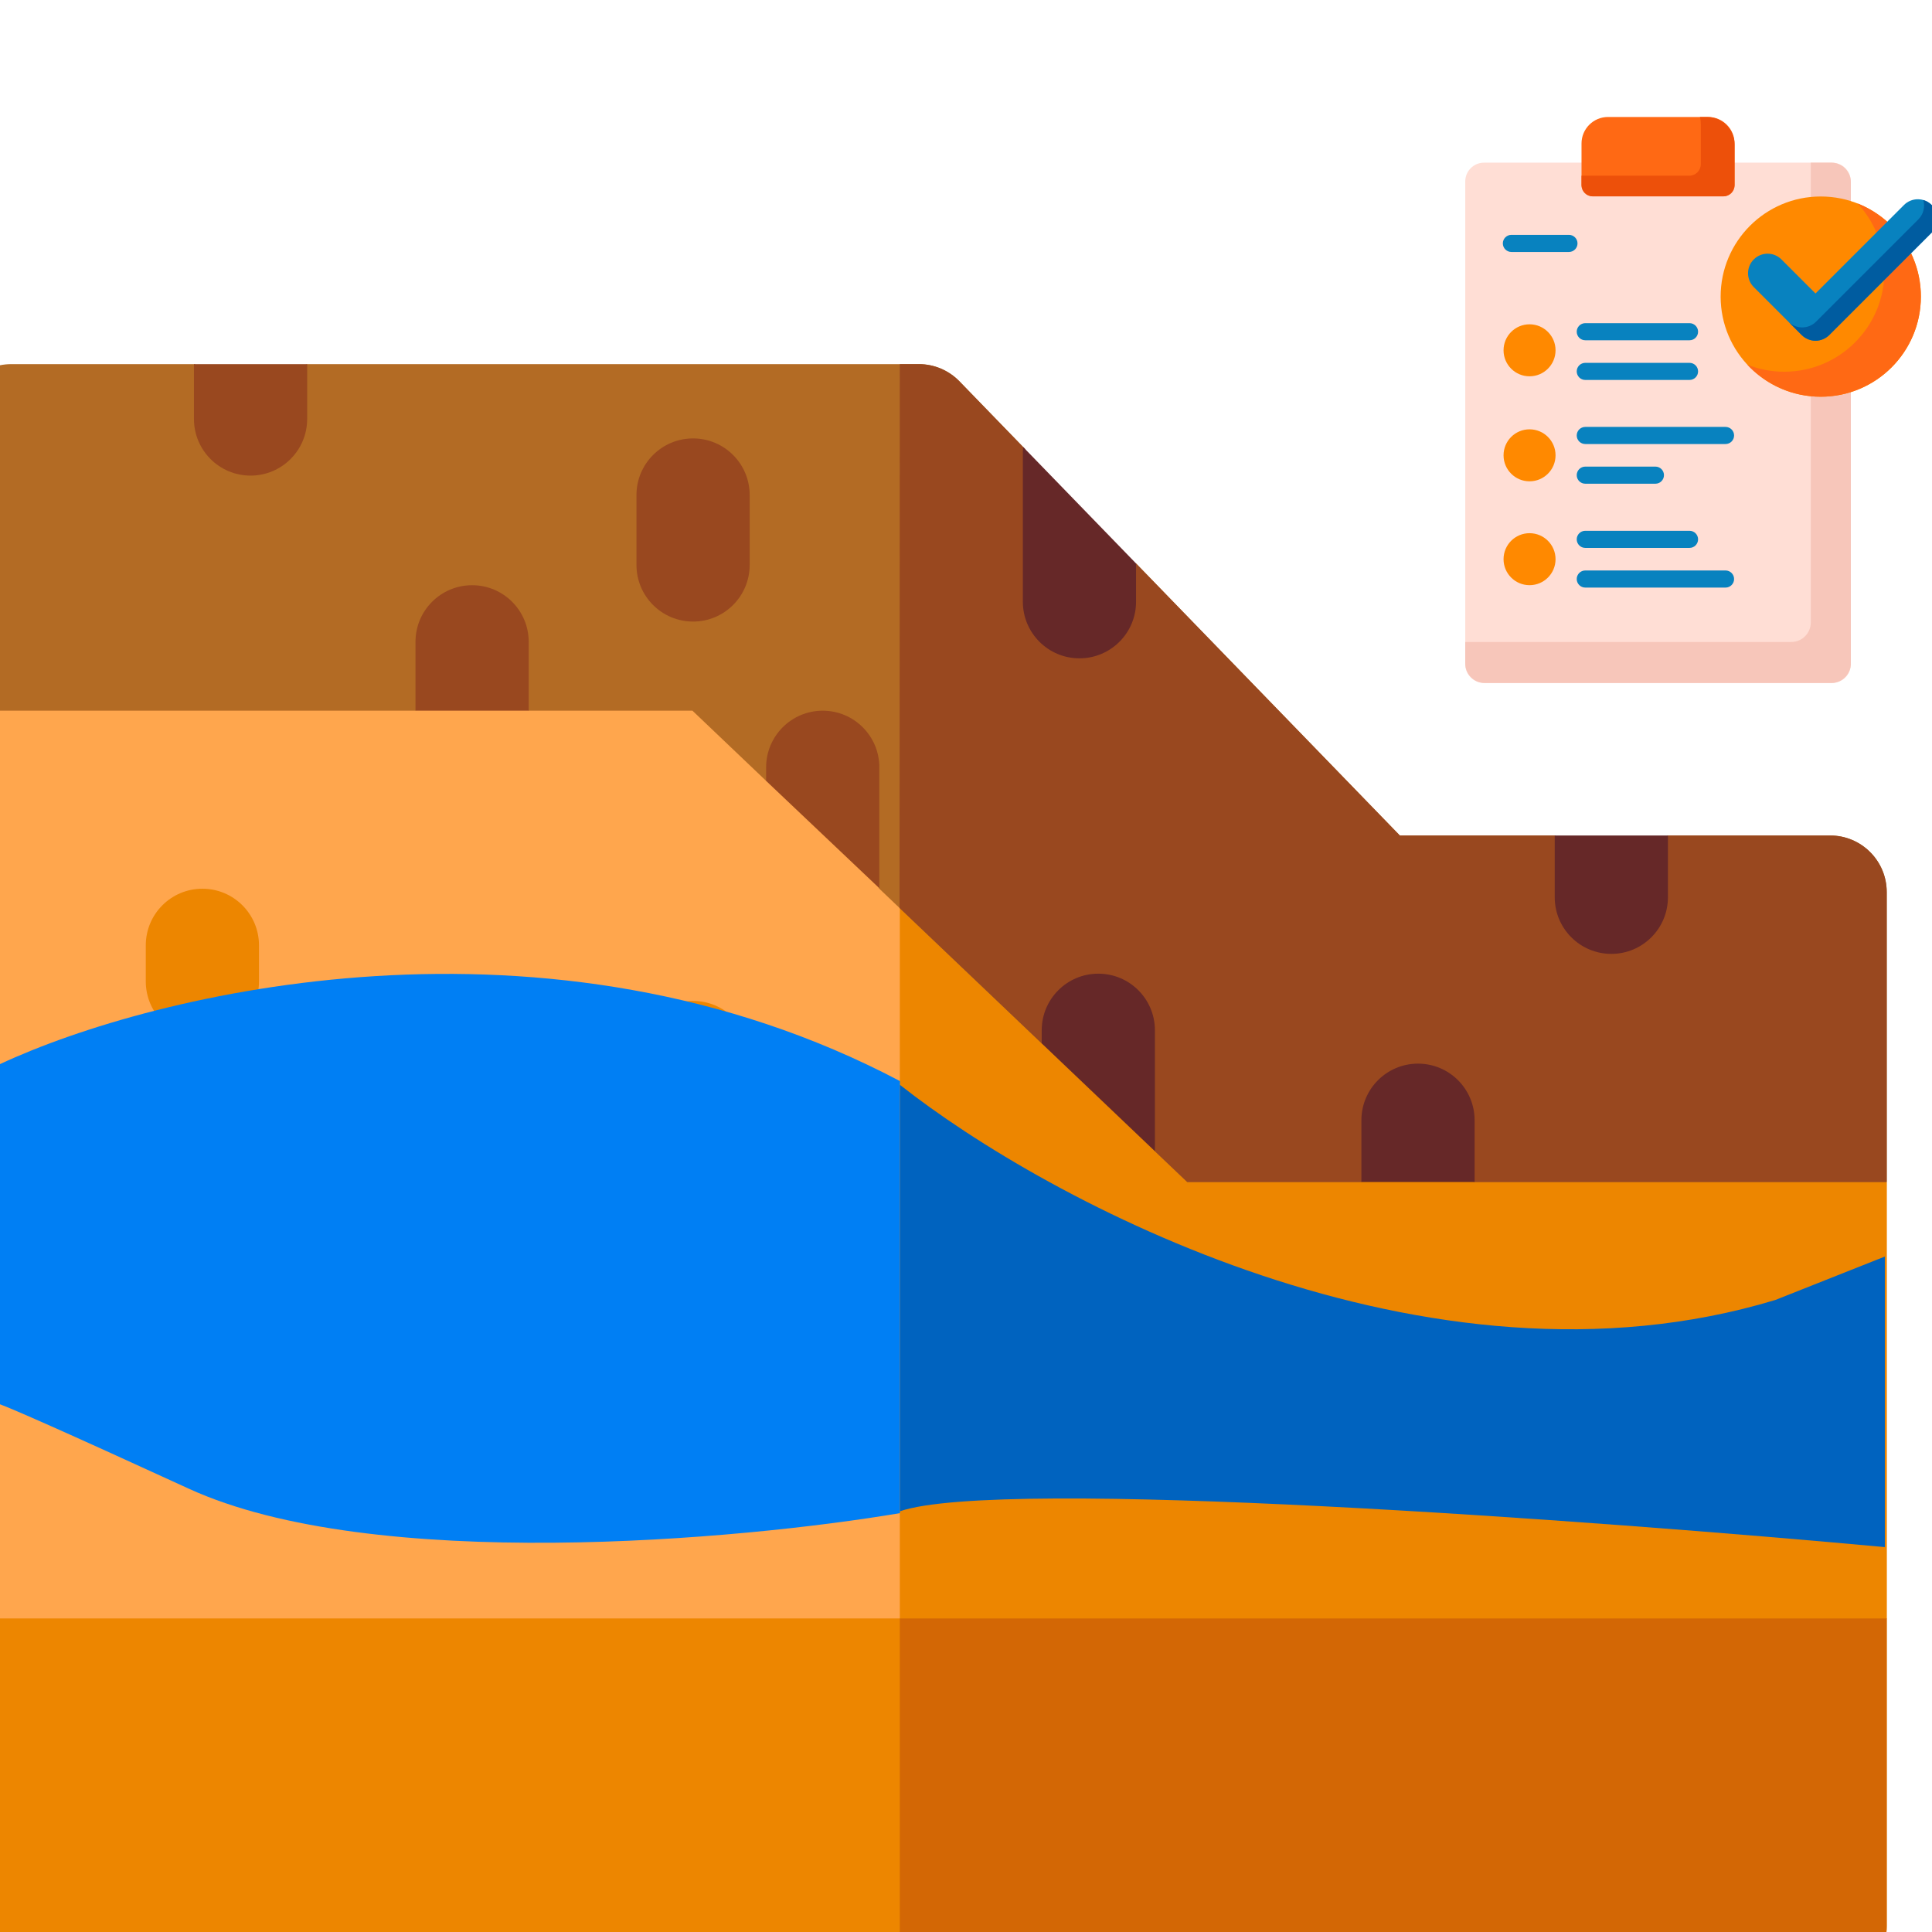 <svg width="512" height="512" viewBox="0 0 512 512" fill="none" xmlns="http://www.w3.org/2000/svg">
<g clip-path="url(#clip0)">
<path d="M314.624 263.246L183.495 168.329L-12 188.329V428.906L3 458.906H485L500 428.906V313.246L314.624 263.246Z" fill="#FFA64D"/>
<path d="M238.458 208.114V458.906H485L500 428.906V313.246L314.624 263.246L238.458 208.114Z" fill="#ED8600"/>
<path d="M53.635 235.521C45.351 235.521 38.635 242.237 38.635 250.521V260.09C38.635 268.374 45.351 275.09 53.635 275.09C61.919 275.09 68.635 268.374 68.635 260.09V250.521C68.635 242.236 61.919 235.521 53.635 235.521Z" fill="#ED8600"/>
<path d="M113.809 327.834C105.525 327.834 98.809 334.55 98.809 342.834V352.404C98.809 360.688 105.525 367.404 113.809 367.404C122.093 367.404 128.809 360.688 128.809 352.404V342.834C128.809 334.55 122.093 327.834 113.809 327.834Z" fill="#ED8600"/>
<path d="M183.671 265.262C175.387 265.262 168.671 271.978 168.671 280.262V289.831C168.671 298.115 175.387 304.831 183.671 304.831C191.955 304.831 198.671 298.115 198.671 289.831V280.262C198.671 271.978 191.955 265.262 183.671 265.262Z" fill="#ED8600"/>
<path d="M254 351.291C245.716 351.291 239 358.007 239 366.291V375.86C239 384.144 245.716 390.86 254 390.86C262.284 390.86 269 384.144 269 375.86V366.291C269 358.007 262.284 351.291 254 351.291Z" fill="#D36705"/>
<path d="M500 428.906H-12V510.502C-12 518.786 -5.284 525.502 3 525.502H485C493.284 525.502 500 518.786 500 510.502V428.906Z" fill="#ED8600"/>
<path d="M238.458 525.502H485C493.284 525.502 500 518.786 500 510.502V428.906H238.458V525.502Z" fill="#D36705"/>
<path d="M314.624 313.246H360.785L375.785 303.246L390.785 313.246H500V236.414C500 228.13 493.284 221.414 485 221.414H442.019L429.201 231.414L412.019 221.414H370.972L301.065 149.321L286.063 154.85L271.664 119.001L254.262 101.055C251.437 98.142 247.552 96.497 243.493 96.497H81.4L68.635 102.497L51.4 96.497H3C-5.284 96.497 -12 103.213 -12 111.497V188.328H110.112L125.112 178.328L140.112 188.328H183.495L203.037 206.944L218.002 201.2L232.967 235.456L238.389 240.621L276.066 276.513L291.065 270.802L306.064 305.091L314.624 313.246Z" fill="#B36B24"/>
<path d="M66.401 126.041C74.685 126.041 81.401 119.325 81.401 111.041V96.498H51.401V111.041C51.401 119.325 58.117 126.041 66.401 126.041Z" fill="#99481F"/>
<path d="M485 221.414H442.019L429.201 231.414L412.019 221.414H370.972L301.065 149.321L286.063 154.85L271.664 119.001L254.262 101.055C251.437 98.142 247.552 96.497 243.493 96.497H238.456L238.386 240.621L276.063 276.513L291.062 270.802L306.061 305.091L314.62 313.245H360.781L375.781 303.245L390.781 313.245H500V236.413C500 228.13 493.284 221.414 485 221.414Z" fill="#99481F"/>
<path d="M125.112 155.087C116.828 155.087 110.112 161.803 110.112 170.087V188.329H140.112V170.087C140.112 161.803 133.396 155.087 125.112 155.087Z" fill="#99481F"/>
<path d="M183.671 116.186C175.387 116.186 168.671 122.902 168.671 131.186V149.721C168.671 158.005 175.387 164.721 183.671 164.721C191.955 164.721 198.671 158.005 198.671 149.721V131.186C198.671 122.901 191.955 116.186 183.671 116.186Z" fill="#99481F"/>
<path d="M427.019 252.788C435.303 252.788 442.019 246.072 442.019 237.788V221.414H412.019V237.788C412.019 246.072 418.735 252.788 427.019 252.788Z" fill="#662828"/>
<path d="M375.786 281.875C367.502 281.875 360.786 288.591 360.786 296.875V313.246H390.786V296.875C390.786 288.591 384.07 281.875 375.786 281.875Z" fill="#662828"/>
<path d="M291.066 258.033C282.782 258.033 276.066 264.749 276.066 273.033V276.514L306.066 305.093V273.033C306.066 264.749 299.35 258.033 291.066 258.033Z" fill="#662828"/>
<path d="M271.066 159.464C271.066 167.748 277.782 174.464 286.066 174.464C294.35 174.464 301.066 167.748 301.066 159.464V149.321L271.124 118.442C271.095 118.821 271.066 119.199 271.066 119.585V159.464Z" fill="#662828"/>
<path d="M233.033 203.342C233.033 195.058 226.317 188.342 218.033 188.342C209.749 188.342 203.033 195.058 203.033 203.342V206.948L233.033 235.392C233.033 235.349 233.033 235.435 233.033 235.392V203.342Z" fill="#99481F"/>
<path d="M-2.89083e-05 282C40.667 263 145.3 237.3 238.5 286.5V401C196 408.167 98.8 416.9 50 394.5C15.979 378.884 3.311 373.377 -2.89083e-05 372.151V372.5C-1.11 371.894 -1.438 371.619 -2.89083e-05 372.151V282Z" fill="#007FF4"/>
<path d="M470.5 344.5C378.1 372.5 277.333 318.167 238.5 287.5V400.5C265.3 391.3 423.667 403 499.5 410V333L470.5 344.5Z" fill="#0063BF"/>
<path d="M485.514 181H393.285C390.534 181 388.305 178.771 388.305 176.02V48.09C388.305 45.338 390.534 43.109 393.285 43.109H485.514C488.265 43.109 490.495 45.338 490.495 48.09V176.02C490.495 178.771 488.265 181 485.514 181Z" fill="#FFDED5"/>
<path d="M485.312 43.109H479.881V164.949C479.881 167.812 477.561 170.132 474.698 170.132H388.305V175.817C388.305 178.679 390.626 181 393.488 181H485.312C488.174 181 490.495 178.679 490.495 175.817V48.292C490.495 45.43 488.174 43.109 485.312 43.109Z" fill="#F7C6BA"/>
<path d="M456.752 52.036H422.048C420.429 52.036 419.118 50.725 419.118 49.107V38.031C419.118 34.148 422.266 31 426.149 31H452.65C456.533 31 459.681 34.148 459.681 38.031V49.107C459.681 50.724 458.37 52.036 456.752 52.036Z" fill="#FF6914"/>
<path d="M452.363 31H450.496C450.649 31.588 450.73 32.205 450.73 32.84V43.51C450.73 45.194 449.365 46.559 447.681 46.559H419.118V48.987C419.118 50.671 420.483 52.036 422.168 52.036H456.633C458.316 52.036 459.681 50.671 459.681 48.987V38.319C459.681 34.276 456.405 31 452.363 31Z" fill="#ED500A"/>
<path d="M509.051 78.603C509.051 93.256 497.172 105.135 482.519 105.135C467.866 105.135 455.987 93.256 455.987 78.603C455.987 63.949 467.866 52.071 482.519 52.071C497.172 52.071 509.051 63.949 509.051 78.603Z" fill="#FF8900"/>
<path d="M492.289 53.927C496.686 58.663 499.378 65.005 499.378 71.978C499.378 86.631 487.497 98.51 472.844 98.51C469.395 98.51 466.099 97.851 463.076 96.653C467.921 101.87 474.838 105.135 482.519 105.135C497.172 105.135 509.051 93.256 509.051 78.603C509.051 67.399 502.107 57.818 492.289 53.927Z" fill="#FF6914"/>
<path d="M481.123 90.292C479.749 90.292 478.43 89.745 477.459 88.773L464.766 76.081C462.742 74.056 462.742 70.774 464.766 68.749C466.789 66.725 470.072 66.725 472.096 68.749L481.123 77.777L504.578 54.323C506.601 52.299 509.883 52.299 511.908 54.323C513.932 56.347 513.932 59.63 511.908 61.654L484.789 88.773C483.817 89.745 482.499 90.292 481.123 90.292Z" fill="#0882BF"/>
<path d="M511.908 54.323C511.27 53.686 510.507 53.25 509.698 53.014C510.209 54.772 509.773 56.747 508.388 58.133L481.268 85.253C480.296 86.225 478.977 86.77 477.603 86.77C476.227 86.77 474.909 86.225 473.937 85.252L477.458 88.773C478.43 89.745 479.749 90.292 481.123 90.292C482.499 90.292 483.817 89.745 484.789 88.773L511.908 61.654C513.932 59.63 513.932 56.347 511.908 54.323Z" fill="#005CA0"/>
<path d="M447.742 90.175H420.117C418.865 90.175 417.85 89.16 417.85 87.908C417.85 86.656 418.865 85.641 420.117 85.641H447.742C448.994 85.641 450.009 86.656 450.009 87.908C450.009 89.16 448.994 90.175 447.742 90.175Z" fill="#0882BF"/>
<path d="M415.789 66.773H400.534C399.282 66.773 398.268 65.758 398.268 64.506C398.268 63.254 399.282 62.239 400.534 62.239H415.789C417.042 62.239 418.056 63.254 418.056 64.506C418.056 65.758 417.042 66.773 415.789 66.773Z" fill="#0882BF"/>
<path d="M447.742 100.692H420.117C418.865 100.692 417.85 99.677 417.85 98.425C417.85 97.173 418.865 96.158 420.117 96.158H447.742C448.994 96.158 450.009 97.173 450.009 98.425C450.009 99.677 448.994 100.692 447.742 100.692Z" fill="#0882BF"/>
<path d="M457.284 117.672H420.117C418.865 117.672 417.85 116.657 417.85 115.405C417.85 114.153 418.865 113.138 420.117 113.138H457.284C458.537 113.138 459.551 114.153 459.551 115.405C459.552 116.658 458.537 117.672 457.284 117.672Z" fill="#0882BF"/>
<path d="M438.701 128.189H420.117C418.865 128.189 417.85 127.174 417.85 125.923C417.85 124.671 418.865 123.656 420.117 123.656H438.701C439.953 123.656 440.968 124.671 440.968 125.923C440.968 127.174 439.953 128.189 438.701 128.189Z" fill="#0882BF"/>
<path d="M447.742 145.198H420.117C418.865 145.198 417.85 144.182 417.85 142.931C417.85 141.679 418.865 140.664 420.117 140.664H447.742C448.994 140.664 450.009 141.679 450.009 142.931C450.009 144.182 448.994 145.198 447.742 145.198Z" fill="#0882BF"/>
<path d="M457.284 155.715H420.117C418.865 155.715 417.85 154.7 417.85 153.448C417.85 152.196 418.865 151.181 420.117 151.181H457.284C458.537 151.181 459.551 152.196 459.551 153.448C459.551 154.7 458.537 155.715 457.284 155.715Z" fill="#0882BF"/>
<path d="M412.237 92.834C412.237 96.639 409.151 99.724 405.346 99.724C401.541 99.724 398.456 96.639 398.456 92.834C398.456 89.028 401.541 85.943 405.346 85.943C409.151 85.943 412.237 89.028 412.237 92.834Z" fill="#FF8900"/>
<path d="M412.237 120.664C412.237 124.47 409.151 127.554 405.346 127.554C401.541 127.554 398.456 124.47 398.456 120.664C398.456 116.858 401.541 113.774 405.346 113.774C409.151 113.774 412.237 116.858 412.237 120.664Z" fill="#FF8900"/>
<path d="M412.237 148.19C412.237 151.995 409.151 155.08 405.346 155.08C401.541 155.08 398.456 151.995 398.456 148.19C398.456 144.385 401.541 141.299 405.346 141.299C409.151 141.299 412.237 144.385 412.237 148.19Z" fill="#FF8900"/>
</g>
<defs>
<clipPath id="clip0">
<rect width="512" height="512" fill="white"/>
</clipPath>
</defs>
</svg>
